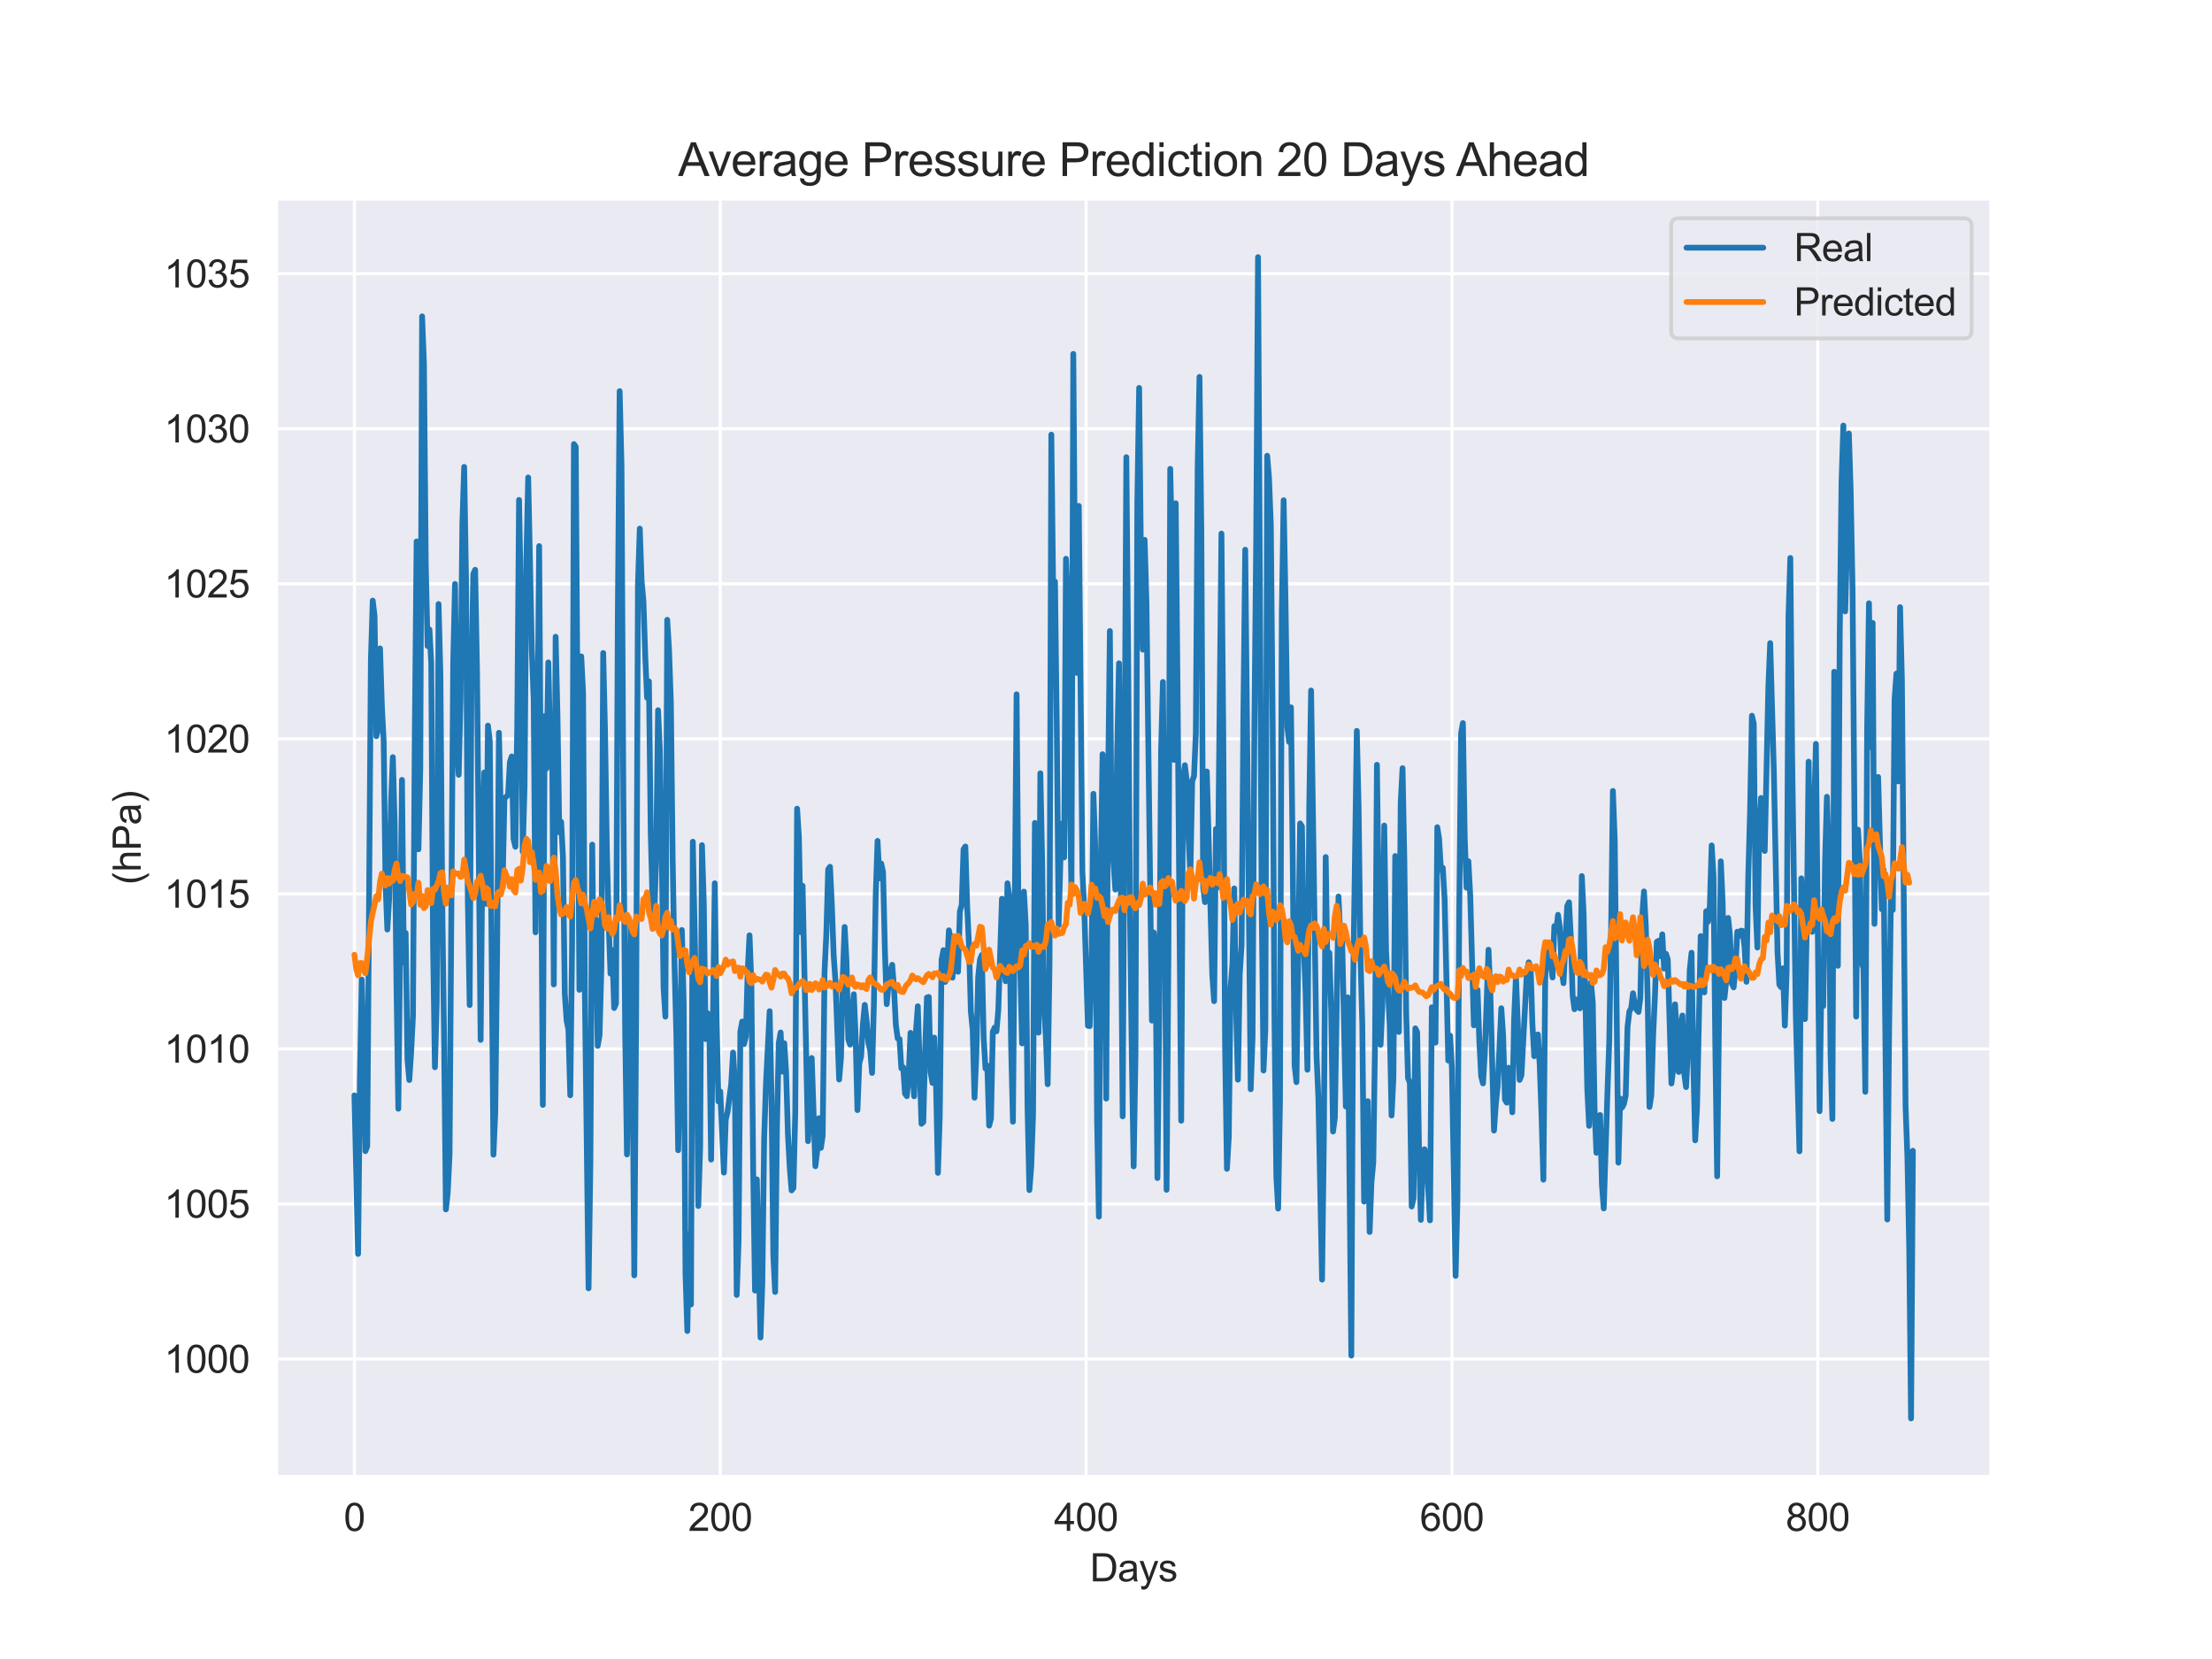 <?xml version="1.0" encoding="utf-8" standalone="no"?>
<!DOCTYPE svg PUBLIC "-//W3C//DTD SVG 1.1//EN"
  "http://www.w3.org/Graphics/SVG/1.1/DTD/svg11.dtd">
<svg xmlns:xlink="http://www.w3.org/1999/xlink" width="576pt" height="432pt" viewBox="0 0 576 432" xmlns="http://www.w3.org/2000/svg" version="1.1">
 <defs>
  <style type="text/css">*{stroke-linejoin: round; stroke-linecap: butt}</style>
 </defs>
 <g id="figure_1">
  <g id="patch_1">
   <path d="M 0 432 
L 576 432 
L 576 0 
L 0 0 
z
" style="fill: #ffffff"/>
  </g>
  <g id="axes_1">
   <g id="patch_2">
    <path d="M 72 384.48 
L 518.4 384.48 
L 518.4 51.84 
L 72 51.84 
z
" style="fill: #eaeaf2"/>
   </g>
   <g id="matplotlib.axis_1">
    <g id="xtick_1">
     <g id="line2d_1">
      <path d="M 92.291 384.48 
L 92.291 51.84 
" clip-path="url(#p1323223e1d)" style="fill: none; stroke: #ffffff; stroke-width: 0.8; stroke-linecap: round"/>
     </g>
     <g id="text_1">
      <!-- 0 -->
      <g style="fill: #262626" transform="translate(89.51 398.638) scale(0.1 -0.1)">
       <defs>
        <path id="ArialMT-30" d="M 266 2259 
Q 266 3072 433 3567 
Q 600 4063 929 4331 
Q 1259 4600 1759 4600 
Q 2128 4600 2406 4451 
Q 2684 4303 2865 4023 
Q 3047 3744 3150 3342 
Q 3253 2941 3253 2259 
Q 3253 1453 3087 958 
Q 2922 463 2592 192 
Q 2263 -78 1759 -78 
Q 1097 -78 719 397 
Q 266 969 266 2259 
z
M 844 2259 
Q 844 1131 1108 757 
Q 1372 384 1759 384 
Q 2147 384 2411 759 
Q 2675 1134 2675 2259 
Q 2675 3391 2411 3762 
Q 2147 4134 1753 4134 
Q 1366 4134 1134 3806 
Q 844 3388 844 2259 
z
" transform="scale(0.016)"/>
       </defs>
       <use xlink:href="#ArialMT-30"/>
      </g>
     </g>
    </g>
    <g id="xtick_2">
     <g id="line2d_2">
      <path d="M 187.553 384.48 
L 187.553 51.84 
" clip-path="url(#p1323223e1d)" style="fill: none; stroke: #ffffff; stroke-width: 0.8; stroke-linecap: round"/>
     </g>
     <g id="text_2">
      <!-- 200 -->
      <g style="fill: #262626" transform="translate(179.212 398.638) scale(0.1 -0.1)">
       <defs>
        <path id="ArialMT-32" d="M 3222 541 
L 3222 0 
L 194 0 
Q 188 203 259 391 
Q 375 700 629 1000 
Q 884 1300 1366 1694 
Q 2113 2306 2375 2664 
Q 2638 3022 2638 3341 
Q 2638 3675 2398 3904 
Q 2159 4134 1775 4134 
Q 1369 4134 1125 3890 
Q 881 3647 878 3216 
L 300 3275 
Q 359 3922 746 4261 
Q 1134 4600 1788 4600 
Q 2447 4600 2831 4234 
Q 3216 3869 3216 3328 
Q 3216 3053 3103 2787 
Q 2991 2522 2730 2228 
Q 2469 1934 1863 1422 
Q 1356 997 1212 845 
Q 1069 694 975 541 
L 3222 541 
z
" transform="scale(0.016)"/>
       </defs>
       <use xlink:href="#ArialMT-32"/>
       <use xlink:href="#ArialMT-30" x="55.615"/>
       <use xlink:href="#ArialMT-30" x="111.23"/>
      </g>
     </g>
    </g>
    <g id="xtick_3">
     <g id="line2d_3">
      <path d="M 282.816 384.48 
L 282.816 51.84 
" clip-path="url(#p1323223e1d)" style="fill: none; stroke: #ffffff; stroke-width: 0.8; stroke-linecap: round"/>
     </g>
     <g id="text_3">
      <!-- 400 -->
      <g style="fill: #262626" transform="translate(274.474 398.638) scale(0.1 -0.1)">
       <defs>
        <path id="ArialMT-34" d="M 2069 0 
L 2069 1097 
L 81 1097 
L 81 1613 
L 2172 4581 
L 2631 4581 
L 2631 1613 
L 3250 1613 
L 3250 1097 
L 2631 1097 
L 2631 0 
L 2069 0 
z
M 2069 1613 
L 2069 3678 
L 634 1613 
L 2069 1613 
z
" transform="scale(0.016)"/>
       </defs>
       <use xlink:href="#ArialMT-34"/>
       <use xlink:href="#ArialMT-30" x="55.615"/>
       <use xlink:href="#ArialMT-30" x="111.23"/>
      </g>
     </g>
    </g>
    <g id="xtick_4">
     <g id="line2d_4">
      <path d="M 378.078 384.48 
L 378.078 51.84 
" clip-path="url(#p1323223e1d)" style="fill: none; stroke: #ffffff; stroke-width: 0.8; stroke-linecap: round"/>
     </g>
     <g id="text_4">
      <!-- 600 -->
      <g style="fill: #262626" transform="translate(369.737 398.638) scale(0.1 -0.1)">
       <defs>
        <path id="ArialMT-36" d="M 3184 3459 
L 2625 3416 
Q 2550 3747 2413 3897 
Q 2184 4138 1850 4138 
Q 1581 4138 1378 3988 
Q 1113 3794 959 3422 
Q 806 3050 800 2363 
Q 1003 2672 1297 2822 
Q 1591 2972 1913 2972 
Q 2475 2972 2870 2558 
Q 3266 2144 3266 1488 
Q 3266 1056 3080 686 
Q 2894 316 2569 119 
Q 2244 -78 1831 -78 
Q 1128 -78 684 439 
Q 241 956 241 2144 
Q 241 3472 731 4075 
Q 1159 4600 1884 4600 
Q 2425 4600 2770 4297 
Q 3116 3994 3184 3459 
z
M 888 1484 
Q 888 1194 1011 928 
Q 1134 663 1356 523 
Q 1578 384 1822 384 
Q 2178 384 2434 671 
Q 2691 959 2691 1453 
Q 2691 1928 2437 2201 
Q 2184 2475 1800 2475 
Q 1419 2475 1153 2201 
Q 888 1928 888 1484 
z
" transform="scale(0.016)"/>
       </defs>
       <use xlink:href="#ArialMT-36"/>
       <use xlink:href="#ArialMT-30" x="55.615"/>
       <use xlink:href="#ArialMT-30" x="111.23"/>
      </g>
     </g>
    </g>
    <g id="xtick_5">
     <g id="line2d_5">
      <path d="M 473.341 384.48 
L 473.341 51.84 
" clip-path="url(#p1323223e1d)" style="fill: none; stroke: #ffffff; stroke-width: 0.8; stroke-linecap: round"/>
     </g>
     <g id="text_5">
      <!-- 800 -->
      <g style="fill: #262626" transform="translate(464.999 398.638) scale(0.1 -0.1)">
       <defs>
        <path id="ArialMT-38" d="M 1131 2484 
Q 781 2613 612 2850 
Q 444 3088 444 3419 
Q 444 3919 803 4259 
Q 1163 4600 1759 4600 
Q 2359 4600 2725 4251 
Q 3091 3903 3091 3403 
Q 3091 3084 2923 2848 
Q 2756 2613 2416 2484 
Q 2838 2347 3058 2040 
Q 3278 1734 3278 1309 
Q 3278 722 2862 322 
Q 2447 -78 1769 -78 
Q 1091 -78 675 323 
Q 259 725 259 1325 
Q 259 1772 486 2073 
Q 713 2375 1131 2484 
z
M 1019 3438 
Q 1019 3113 1228 2906 
Q 1438 2700 1772 2700 
Q 2097 2700 2305 2904 
Q 2513 3109 2513 3406 
Q 2513 3716 2298 3927 
Q 2084 4138 1766 4138 
Q 1444 4138 1231 3931 
Q 1019 3725 1019 3438 
z
M 838 1322 
Q 838 1081 952 856 
Q 1066 631 1291 507 
Q 1516 384 1775 384 
Q 2178 384 2440 643 
Q 2703 903 2703 1303 
Q 2703 1709 2433 1975 
Q 2163 2241 1756 2241 
Q 1359 2241 1098 1978 
Q 838 1716 838 1322 
z
" transform="scale(0.016)"/>
       </defs>
       <use xlink:href="#ArialMT-38"/>
       <use xlink:href="#ArialMT-30" x="55.615"/>
       <use xlink:href="#ArialMT-30" x="111.23"/>
      </g>
     </g>
    </g>
    <g id="text_6">
     <!-- Days -->
     <g style="fill: #262626" transform="translate(283.809 411.783) scale(0.1 -0.1)">
      <defs>
       <path id="ArialMT-44" d="M 494 0 
L 494 4581 
L 2072 4581 
Q 2606 4581 2888 4516 
Q 3281 4425 3559 4188 
Q 3922 3881 4101 3404 
Q 4281 2928 4281 2316 
Q 4281 1794 4159 1391 
Q 4038 988 3847 723 
Q 3656 459 3429 307 
Q 3203 156 2883 78 
Q 2563 0 2147 0 
L 494 0 
z
M 1100 541 
L 2078 541 
Q 2531 541 2789 625 
Q 3047 709 3200 863 
Q 3416 1078 3536 1442 
Q 3656 1806 3656 2325 
Q 3656 3044 3420 3430 
Q 3184 3816 2847 3947 
Q 2603 4041 2063 4041 
L 1100 4041 
L 1100 541 
z
" transform="scale(0.016)"/>
       <path id="ArialMT-61" d="M 2588 409 
Q 2275 144 1986 34 
Q 1697 -75 1366 -75 
Q 819 -75 525 192 
Q 231 459 231 875 
Q 231 1119 342 1320 
Q 453 1522 633 1644 
Q 813 1766 1038 1828 
Q 1203 1872 1538 1913 
Q 2219 1994 2541 2106 
Q 2544 2222 2544 2253 
Q 2544 2597 2384 2738 
Q 2169 2928 1744 2928 
Q 1347 2928 1158 2789 
Q 969 2650 878 2297 
L 328 2372 
Q 403 2725 575 2942 
Q 747 3159 1072 3276 
Q 1397 3394 1825 3394 
Q 2250 3394 2515 3294 
Q 2781 3194 2906 3042 
Q 3031 2891 3081 2659 
Q 3109 2516 3109 2141 
L 3109 1391 
Q 3109 606 3145 398 
Q 3181 191 3288 0 
L 2700 0 
Q 2613 175 2588 409 
z
M 2541 1666 
Q 2234 1541 1622 1453 
Q 1275 1403 1131 1340 
Q 988 1278 909 1158 
Q 831 1038 831 891 
Q 831 666 1001 516 
Q 1172 366 1500 366 
Q 1825 366 2078 508 
Q 2331 650 2450 897 
Q 2541 1088 2541 1459 
L 2541 1666 
z
" transform="scale(0.016)"/>
       <path id="ArialMT-79" d="M 397 -1278 
L 334 -750 
Q 519 -800 656 -800 
Q 844 -800 956 -737 
Q 1069 -675 1141 -563 
Q 1194 -478 1313 -144 
Q 1328 -97 1363 -6 
L 103 3319 
L 709 3319 
L 1400 1397 
Q 1534 1031 1641 628 
Q 1738 1016 1872 1384 
L 2581 3319 
L 3144 3319 
L 1881 -56 
Q 1678 -603 1566 -809 
Q 1416 -1088 1222 -1217 
Q 1028 -1347 759 -1347 
Q 597 -1347 397 -1278 
z
" transform="scale(0.016)"/>
       <path id="ArialMT-73" d="M 197 991 
L 753 1078 
Q 800 744 1014 566 
Q 1228 388 1613 388 
Q 2000 388 2187 545 
Q 2375 703 2375 916 
Q 2375 1106 2209 1216 
Q 2094 1291 1634 1406 
Q 1016 1563 777 1677 
Q 538 1791 414 1992 
Q 291 2194 291 2438 
Q 291 2659 392 2848 
Q 494 3038 669 3163 
Q 800 3259 1026 3326 
Q 1253 3394 1513 3394 
Q 1903 3394 2198 3281 
Q 2494 3169 2634 2976 
Q 2775 2784 2828 2463 
L 2278 2388 
Q 2241 2644 2061 2787 
Q 1881 2931 1553 2931 
Q 1166 2931 1000 2803 
Q 834 2675 834 2503 
Q 834 2394 903 2306 
Q 972 2216 1119 2156 
Q 1203 2125 1616 2013 
Q 2213 1853 2448 1751 
Q 2684 1650 2818 1456 
Q 2953 1263 2953 975 
Q 2953 694 2789 445 
Q 2625 197 2315 61 
Q 2006 -75 1616 -75 
Q 969 -75 630 194 
Q 291 463 197 991 
z
" transform="scale(0.016)"/>
      </defs>
      <use xlink:href="#ArialMT-44"/>
      <use xlink:href="#ArialMT-61" x="72.217"/>
      <use xlink:href="#ArialMT-79" x="127.832"/>
      <use xlink:href="#ArialMT-73" x="177.832"/>
     </g>
    </g>
   </g>
   <g id="matplotlib.axis_2">
    <g id="ytick_1">
     <g id="line2d_6">
      <path d="M 72 353.878 
L 518.4 353.878 
" clip-path="url(#p1323223e1d)" style="fill: none; stroke: #ffffff; stroke-width: 0.8; stroke-linecap: round"/>
     </g>
     <g id="text_7">
      <!-- 1000 -->
      <g style="fill: #262626" transform="translate(42.756 357.457) scale(0.1 -0.1)">
       <defs>
        <path id="ArialMT-31" d="M 2384 0 
L 1822 0 
L 1822 3584 
Q 1619 3391 1289 3197 
Q 959 3003 697 2906 
L 697 3450 
Q 1169 3672 1522 3987 
Q 1875 4303 2022 4600 
L 2384 4600 
L 2384 0 
z
" transform="scale(0.016)"/>
       </defs>
       <use xlink:href="#ArialMT-31"/>
       <use xlink:href="#ArialMT-30" x="55.615"/>
       <use xlink:href="#ArialMT-30" x="111.23"/>
       <use xlink:href="#ArialMT-30" x="166.846"/>
      </g>
     </g>
    </g>
    <g id="ytick_2">
     <g id="line2d_7">
      <path d="M 72 313.505 
L 518.4 313.505 
" clip-path="url(#p1323223e1d)" style="fill: none; stroke: #ffffff; stroke-width: 0.8; stroke-linecap: round"/>
     </g>
     <g id="text_8">
      <!-- 1005 -->
      <g style="fill: #262626" transform="translate(42.756 317.084) scale(0.1 -0.1)">
       <defs>
        <path id="ArialMT-35" d="M 266 1200 
L 856 1250 
Q 922 819 1161 601 
Q 1400 384 1738 384 
Q 2144 384 2425 690 
Q 2706 997 2706 1503 
Q 2706 1984 2436 2262 
Q 2166 2541 1728 2541 
Q 1456 2541 1237 2417 
Q 1019 2294 894 2097 
L 366 2166 
L 809 4519 
L 3088 4519 
L 3088 3981 
L 1259 3981 
L 1013 2750 
Q 1425 3038 1878 3038 
Q 2478 3038 2890 2622 
Q 3303 2206 3303 1553 
Q 3303 931 2941 478 
Q 2500 -78 1738 -78 
Q 1113 -78 717 272 
Q 322 622 266 1200 
z
" transform="scale(0.016)"/>
       </defs>
       <use xlink:href="#ArialMT-31"/>
       <use xlink:href="#ArialMT-30" x="55.615"/>
       <use xlink:href="#ArialMT-30" x="111.23"/>
       <use xlink:href="#ArialMT-35" x="166.846"/>
      </g>
     </g>
    </g>
    <g id="ytick_3">
     <g id="line2d_8">
      <path d="M 72 273.132 
L 518.4 273.132 
" clip-path="url(#p1323223e1d)" style="fill: none; stroke: #ffffff; stroke-width: 0.8; stroke-linecap: round"/>
     </g>
     <g id="text_9">
      <!-- 1010 -->
      <g style="fill: #262626" transform="translate(42.756 276.711) scale(0.1 -0.1)">
       <use xlink:href="#ArialMT-31"/>
       <use xlink:href="#ArialMT-30" x="55.615"/>
       <use xlink:href="#ArialMT-31" x="111.23"/>
       <use xlink:href="#ArialMT-30" x="166.846"/>
      </g>
     </g>
    </g>
    <g id="ytick_4">
     <g id="line2d_9">
      <path d="M 72 232.759 
L 518.4 232.759 
" clip-path="url(#p1323223e1d)" style="fill: none; stroke: #ffffff; stroke-width: 0.8; stroke-linecap: round"/>
     </g>
     <g id="text_10">
      <!-- 1015 -->
      <g style="fill: #262626" transform="translate(42.756 236.338) scale(0.1 -0.1)">
       <use xlink:href="#ArialMT-31"/>
       <use xlink:href="#ArialMT-30" x="55.615"/>
       <use xlink:href="#ArialMT-31" x="111.23"/>
       <use xlink:href="#ArialMT-35" x="166.846"/>
      </g>
     </g>
    </g>
    <g id="ytick_5">
     <g id="line2d_10">
      <path d="M 72 192.386 
L 518.4 192.386 
" clip-path="url(#p1323223e1d)" style="fill: none; stroke: #ffffff; stroke-width: 0.8; stroke-linecap: round"/>
     </g>
     <g id="text_11">
      <!-- 1020 -->
      <g style="fill: #262626" transform="translate(42.756 195.965) scale(0.1 -0.1)">
       <use xlink:href="#ArialMT-31"/>
       <use xlink:href="#ArialMT-30" x="55.615"/>
       <use xlink:href="#ArialMT-32" x="111.23"/>
       <use xlink:href="#ArialMT-30" x="166.846"/>
      </g>
     </g>
    </g>
    <g id="ytick_6">
     <g id="line2d_11">
      <path d="M 72 152.013 
L 518.4 152.013 
" clip-path="url(#p1323223e1d)" style="fill: none; stroke: #ffffff; stroke-width: 0.8; stroke-linecap: round"/>
     </g>
     <g id="text_12">
      <!-- 1025 -->
      <g style="fill: #262626" transform="translate(42.756 155.592) scale(0.1 -0.1)">
       <use xlink:href="#ArialMT-31"/>
       <use xlink:href="#ArialMT-30" x="55.615"/>
       <use xlink:href="#ArialMT-32" x="111.23"/>
       <use xlink:href="#ArialMT-35" x="166.846"/>
      </g>
     </g>
    </g>
    <g id="ytick_7">
     <g id="line2d_12">
      <path d="M 72 111.64 
L 518.4 111.64 
" clip-path="url(#p1323223e1d)" style="fill: none; stroke: #ffffff; stroke-width: 0.8; stroke-linecap: round"/>
     </g>
     <g id="text_13">
      <!-- 1030 -->
      <g style="fill: #262626" transform="translate(42.756 115.218) scale(0.1 -0.1)">
       <defs>
        <path id="ArialMT-33" d="M 269 1209 
L 831 1284 
Q 928 806 1161 595 
Q 1394 384 1728 384 
Q 2125 384 2398 659 
Q 2672 934 2672 1341 
Q 2672 1728 2419 1979 
Q 2166 2231 1775 2231 
Q 1616 2231 1378 2169 
L 1441 2663 
Q 1497 2656 1531 2656 
Q 1891 2656 2178 2843 
Q 2466 3031 2466 3422 
Q 2466 3731 2256 3934 
Q 2047 4138 1716 4138 
Q 1388 4138 1169 3931 
Q 950 3725 888 3313 
L 325 3413 
Q 428 3978 793 4289 
Q 1159 4600 1703 4600 
Q 2078 4600 2393 4439 
Q 2709 4278 2876 4000 
Q 3044 3722 3044 3409 
Q 3044 3113 2884 2869 
Q 2725 2625 2413 2481 
Q 2819 2388 3044 2092 
Q 3269 1797 3269 1353 
Q 3269 753 2831 336 
Q 2394 -81 1725 -81 
Q 1122 -81 723 278 
Q 325 638 269 1209 
z
" transform="scale(0.016)"/>
       </defs>
       <use xlink:href="#ArialMT-31"/>
       <use xlink:href="#ArialMT-30" x="55.615"/>
       <use xlink:href="#ArialMT-33" x="111.23"/>
       <use xlink:href="#ArialMT-30" x="166.846"/>
      </g>
     </g>
    </g>
    <g id="ytick_8">
     <g id="line2d_13">
      <path d="M 72 71.266 
L 518.4 71.266 
" clip-path="url(#p1323223e1d)" style="fill: none; stroke: #ffffff; stroke-width: 0.8; stroke-linecap: round"/>
     </g>
     <g id="text_14">
      <!-- 1035 -->
      <g style="fill: #262626" transform="translate(42.756 74.845) scale(0.1 -0.1)">
       <use xlink:href="#ArialMT-31"/>
       <use xlink:href="#ArialMT-30" x="55.615"/>
       <use xlink:href="#ArialMT-33" x="111.23"/>
       <use xlink:href="#ArialMT-35" x="166.846"/>
      </g>
     </g>
    </g>
    <g id="text_15">
     <!-- (hPa) -->
     <g style="fill: #262626" transform="translate(36.652 230.386) rotate(-90) scale(0.1 -0.1)">
      <defs>
       <path id="ArialMT-28" d="M 1497 -1347 
Q 1031 -759 709 28 
Q 388 816 388 1659 
Q 388 2403 628 3084 
Q 909 3875 1497 4659 
L 1900 4659 
Q 1522 4009 1400 3731 
Q 1209 3300 1100 2831 
Q 966 2247 966 1656 
Q 966 153 1900 -1347 
L 1497 -1347 
z
" transform="scale(0.016)"/>
       <path id="ArialMT-68" d="M 422 0 
L 422 4581 
L 984 4581 
L 984 2938 
Q 1378 3394 1978 3394 
Q 2347 3394 2619 3248 
Q 2891 3103 3008 2847 
Q 3125 2591 3125 2103 
L 3125 0 
L 2563 0 
L 2563 2103 
Q 2563 2525 2380 2717 
Q 2197 2909 1863 2909 
Q 1613 2909 1392 2779 
Q 1172 2650 1078 2428 
Q 984 2206 984 1816 
L 984 0 
L 422 0 
z
" transform="scale(0.016)"/>
       <path id="ArialMT-50" d="M 494 0 
L 494 4581 
L 2222 4581 
Q 2678 4581 2919 4538 
Q 3256 4481 3484 4323 
Q 3713 4166 3852 3881 
Q 3991 3597 3991 3256 
Q 3991 2672 3619 2267 
Q 3247 1863 2275 1863 
L 1100 1863 
L 1100 0 
L 494 0 
z
M 1100 2403 
L 2284 2403 
Q 2872 2403 3119 2622 
Q 3366 2841 3366 3238 
Q 3366 3525 3220 3729 
Q 3075 3934 2838 4000 
Q 2684 4041 2272 4041 
L 1100 4041 
L 1100 2403 
z
" transform="scale(0.016)"/>
       <path id="ArialMT-29" d="M 791 -1347 
L 388 -1347 
Q 1322 153 1322 1656 
Q 1322 2244 1188 2822 
Q 1081 3291 891 3722 
Q 769 4003 388 4659 
L 791 4659 
Q 1378 3875 1659 3084 
Q 1900 2403 1900 1659 
Q 1900 816 1576 28 
Q 1253 -759 791 -1347 
z
" transform="scale(0.016)"/>
      </defs>
      <use xlink:href="#ArialMT-28"/>
      <use xlink:href="#ArialMT-68" x="33.301"/>
      <use xlink:href="#ArialMT-50" x="88.916"/>
      <use xlink:href="#ArialMT-61" x="155.615"/>
      <use xlink:href="#ArialMT-29" x="211.23"/>
     </g>
    </g>
   </g>
   <g id="line2d_14">
    <path d="M 92.291 285.233 
L 93.244 326.525 
L 93.72 281.016 
L 94.196 255.071 
L 94.672 271.814 
L 95.149 299.756 
L 95.625 298.477 
L 96.578 171.896 
L 97.054 156.398 
L 97.53 160.368 
L 98.007 191.718 
L 98.483 189.694 
L 98.959 168.84 
L 99.436 183.806 
L 99.912 192.958 
L 100.388 229.882 
L 100.865 242.056 
L 101.341 233.83 
L 101.817 209.213 
L 102.293 197.158 
L 102.77 214.664 
L 103.246 256.579 
L 103.722 288.715 
L 104.675 203.079 
L 105.151 250.658 
L 105.628 242.931 
L 106.104 275.919 
L 106.58 281.24 
L 107.057 274.023 
L 107.533 264.541 
L 108.009 191.522 
L 108.486 140.983 
L 108.962 221.163 
L 109.438 200.275 
L 109.914 82.375 
L 110.391 94.717 
L 110.867 147.005 
L 111.343 168.23 
L 111.82 163.905 
L 112.296 172.588 
L 112.772 246.348 
L 113.249 277.909 
L 113.725 260.803 
L 114.201 157.29 
L 114.678 175.519 
L 115.154 234.638 
L 115.63 269.844 
L 116.107 314.932 
L 116.583 310.599 
L 117.059 300.645 
L 118.012 172.554 
L 118.488 152.061 
L 118.964 193.301 
L 119.441 201.761 
L 119.917 182.377 
L 120.393 136.587 
L 120.87 121.576 
L 121.346 150.773 
L 121.822 234.438 
L 122.299 261.721 
L 122.775 174.067 
L 123.251 149.467 
L 123.728 148.368 
L 124.204 174.291 
L 125.156 270.782 
L 125.633 220.565 
L 126.109 201.15 
L 126.585 235.349 
L 127.062 188.948 
L 127.538 192.986 
L 128.491 300.675 
L 128.967 289.584 
L 129.443 247.972 
L 129.92 190.804 
L 130.872 231.155 
L 131.349 207.931 
L 132.301 206.982 
L 132.777 198.408 
L 133.254 196.973 
L 133.73 218.527 
L 134.206 220.495 
L 134.683 189.178 
L 135.159 130.178 
L 135.635 155.842 
L 136.112 221.774 
L 136.588 204.778 
L 137.064 145.867 
L 137.541 124.335 
L 138.493 169.412 
L 138.97 182.264 
L 139.446 242.785 
L 140.398 142.205 
L 141.351 287.717 
L 141.827 186.476 
L 142.304 200.135 
L 142.78 172.485 
L 143.256 193.434 
L 143.733 186.885 
L 144.209 256.355 
L 144.685 165.796 
L 145.162 186.223 
L 145.638 216.744 
L 146.114 214.002 
L 146.591 223.008 
L 147.067 258.71 
L 147.543 265.781 
L 148.019 268.092 
L 148.496 285.212 
L 148.972 246.009 
L 149.448 115.632 
L 149.925 116.344 
L 150.877 257.745 
L 151.354 170.92 
L 151.83 180.352 
L 152.306 258.99 
L 153.259 335.475 
L 153.735 302.84 
L 154.212 219.935 
L 154.688 260.824 
L 155.164 239.319 
L 155.64 272.352 
L 156.117 269.571 
L 156.593 252.11 
L 157.069 170.04 
L 157.546 190.395 
L 158.022 221.062 
L 158.498 240.447 
L 158.975 253.529 
L 159.451 247.383 
L 159.927 262.489 
L 160.404 261.345 
L 160.88 160.121 
L 161.356 101.86 
L 161.833 121.06 
L 162.309 205.95 
L 162.785 268.136 
L 163.261 300.619 
L 164.214 240.161 
L 164.69 275.413 
L 165.167 332.11 
L 165.643 264.928 
L 166.119 152.331 
L 166.596 137.641 
L 167.072 151.329 
L 167.548 156.527 
L 168.025 170.876 
L 168.501 181.698 
L 168.977 177.431 
L 169.454 217.058 
L 169.93 235.007 
L 170.406 237.592 
L 170.882 222.632 
L 171.359 184.945 
L 171.835 195.616 
L 172.311 221.623 
L 172.788 257.207 
L 173.264 264.732 
L 173.74 161.396 
L 174.217 169.143 
L 174.693 183.027 
L 175.169 224.28 
L 175.646 251.28 
L 176.122 269.51 
L 176.598 299.526 
L 177.075 276.956 
L 177.551 242.168 
L 178.027 261.143 
L 178.503 331.667 
L 178.98 346.6 
L 179.456 321.288 
L 179.932 339.686 
L 180.409 219.183 
L 181.361 265.949 
L 181.838 314.038 
L 182.314 298.731 
L 182.79 220.071 
L 183.267 235.226 
L 183.743 270.575 
L 184.219 263.814 
L 184.696 266.409 
L 185.172 301.954 
L 186.124 230 
L 186.601 265.539 
L 187.077 286.819 
L 187.553 284.221 
L 188.506 305.346 
L 188.982 291.552 
L 189.459 289.539 
L 190.411 282.249 
L 190.888 274.068 
L 191.364 282.104 
L 191.84 337.202 
L 192.317 323.38 
L 192.793 268.618 
L 193.269 266.011 
L 193.745 271.876 
L 194.222 269.846 
L 194.698 252.884 
L 195.174 243.547 
L 195.651 255.85 
L 196.127 304.544 
L 196.603 336.069 
L 197.08 307.101 
L 198.032 348.287 
L 198.509 334.062 
L 198.985 296.376 
L 199.461 282.177 
L 200.414 263.313 
L 200.89 285.126 
L 201.366 326.746 
L 201.843 336.428 
L 202.319 293.128 
L 202.795 271.562 
L 203.272 268.848 
L 203.748 279.059 
L 204.224 271.652 
L 204.701 279.283 
L 205.177 295.348 
L 205.653 304.101 
L 206.13 309.978 
L 206.606 309.339 
L 207.082 289.763 
L 207.559 210.579 
L 208.035 218.017 
L 208.511 242.74 
L 208.987 230.639 
L 210.416 297.165 
L 210.893 288.429 
L 211.369 275.504 
L 212.322 303.686 
L 212.798 299.756 
L 213.274 291.165 
L 213.751 298.915 
L 214.227 295.746 
L 214.703 253.192 
L 215.18 243.104 
L 215.656 226.383 
L 216.132 225.699 
L 216.608 235.619 
L 217.085 248.818 
L 217.561 255.558 
L 218.514 281.111 
L 218.99 275.397 
L 219.466 254.128 
L 219.943 241.381 
L 220.419 250.153 
L 220.895 270.647 
L 221.372 272.016 
L 221.848 263.84 
L 222.324 258.895 
L 222.801 270.006 
L 223.277 289.07 
L 223.753 276.894 
L 224.229 275.131 
L 224.706 266.622 
L 225.182 261.665 
L 225.658 265.708 
L 226.135 271.579 
L 226.611 273.597 
L 227.087 279.39 
L 227.564 261.239 
L 228.04 232.921 
L 228.516 218.97 
L 228.993 228.733 
L 229.469 224.864 
L 229.945 227.09 
L 230.422 247.36 
L 230.898 261.48 
L 231.374 256.394 
L 231.85 252.755 
L 232.327 251.228 
L 232.803 257.476 
L 233.279 266.84 
L 233.756 270.407 
L 234.232 270.569 
L 234.708 278.183 
L 235.185 277.915 
L 235.661 284.784 
L 236.137 285.44 
L 236.614 280.175 
L 237.09 268.943 
L 237.566 278.504 
L 238.043 285.474 
L 238.519 268.444 
L 238.995 262.025 
L 239.948 292.634 
L 240.424 292.197 
L 240.9 273.547 
L 241.377 259.749 
L 241.853 259.605 
L 242.329 279.221 
L 242.806 281.992 
L 243.282 270.194 
L 243.758 283.034 
L 244.235 305.414 
L 244.711 290.672 
L 245.187 249.895 
L 245.664 247.422 
L 246.14 255.687 
L 246.616 251.975 
L 247.092 242.258 
L 247.569 244.473 
L 248.045 254.583 
L 248.521 243.882 
L 248.998 245.355 
L 249.474 253.053 
L 249.95 237.346 
L 250.427 235.663 
L 250.903 221.146 
L 251.379 220.417 
L 251.856 236.179 
L 252.332 246.345 
L 252.808 263.364 
L 253.285 268.26 
L 253.761 285.838 
L 254.237 274.483 
L 254.713 254.443 
L 255.19 249.816 
L 255.666 248.656 
L 256.142 270.25 
L 256.619 278.229 
L 257.095 277.466 
L 257.571 293.122 
L 258.048 291.261 
L 258.524 268.663 
L 259 267.575 
L 259.477 268.551 
L 259.953 263.112 
L 260.906 234.037 
L 261.382 249.289 
L 261.858 255.514 
L 262.334 230 
L 262.811 233.482 
L 263.287 272.05 
L 263.763 292.09 
L 264.716 180.79 
L 265.192 236.729 
L 265.669 251.796 
L 266.145 271.696 
L 266.621 232.17 
L 267.098 240.766 
L 267.574 288.642 
L 268.05 309.899 
L 268.527 303.832 
L 269.003 290.212 
L 269.479 214.288 
L 269.955 236.286 
L 270.432 268.904 
L 270.908 201.358 
L 271.384 224.83 
L 271.861 262.254 
L 272.337 269.981 
L 272.813 282.334 
L 273.29 250.82 
L 273.766 113.176 
L 274.242 153.818 
L 274.719 151.452 
L 275.195 190.305 
L 275.671 240.912 
L 276.148 223.273 
L 276.624 214.434 
L 277.1 223.266 
L 277.576 145.491 
L 278.053 157.239 
L 278.529 204.582 
L 279.005 231.94 
L 279.482 92.16 
L 279.958 153.768 
L 280.434 175.233 
L 280.911 131.742 
L 281.863 227.112 
L 282.34 236.779 
L 283.292 267.121 
L 283.769 267.194 
L 284.245 250.456 
L 284.721 206.701 
L 285.197 220.557 
L 285.674 291.462 
L 286.15 316.813 
L 286.626 227.953 
L 287.103 196.395 
L 287.579 235.007 
L 288.055 286.074 
L 288.532 205.63 
L 289.008 164.31 
L 289.484 221.466 
L 289.961 224.757 
L 290.437 231.649 
L 290.913 195.543 
L 291.39 172.721 
L 292.342 290.7 
L 293.295 119.047 
L 293.771 171.173 
L 294.247 237.368 
L 294.724 274.954 
L 295.2 303.726 
L 295.676 274.803 
L 296.153 131.092 
L 296.629 101.014 
L 297.105 146.321 
L 297.582 169.16 
L 298.058 140.574 
L 298.534 156.908 
L 299.963 265.758 
L 300.439 242.818 
L 300.916 249.306 
L 301.392 306.765 
L 301.868 263.902 
L 302.345 195.38 
L 302.821 177.577 
L 303.297 229.434 
L 303.774 309.827 
L 304.25 247.925 
L 304.726 122.086 
L 305.203 144.117 
L 305.679 197.875 
L 306.155 131.047 
L 306.631 179.511 
L 307.584 291.838 
L 308.06 202.636 
L 308.537 199.255 
L 309.013 203.169 
L 309.489 218.163 
L 309.966 227.791 
L 310.442 203.404 
L 310.918 202.098 
L 311.395 191.029 
L 311.871 121.783 
L 312.347 98.148 
L 312.824 138.45 
L 313.3 230.824 
L 313.776 234.918 
L 314.252 200.892 
L 315.205 236.488 
L 315.681 253.966 
L 316.158 260.706 
L 316.634 215.858 
L 317.11 231.026 
L 318.063 138.942 
L 318.539 191.803 
L 319.016 273.014 
L 319.492 304.365 
L 319.968 296.139 
L 320.445 257.156 
L 320.921 251.179 
L 321.397 231.346 
L 321.873 262.882 
L 322.35 281.139 
L 322.826 253.742 
L 323.302 246.11 
L 323.779 185.634 
L 324.255 143.147 
L 325.684 283.646 
L 326.16 270.065 
L 326.637 189.347 
L 327.113 140.478 
L 327.589 66.96 
L 328.542 235.843 
L 329.018 278.756 
L 329.494 268.012 
L 329.971 118.677 
L 330.447 124.458 
L 330.923 136.783 
L 331.4 188.64 
L 331.876 265.668 
L 332.352 306.361 
L 332.829 314.722 
L 333.305 286.371 
L 333.781 159.454 
L 334.258 130.262 
L 334.734 156.151 
L 335.21 189.29 
L 335.687 193.204 
L 336.163 184.182 
L 336.639 225.363 
L 337.115 277.45 
L 337.592 281.784 
L 338.544 214.423 
L 339.021 215.18 
L 339.497 246.43 
L 339.973 258.25 
L 340.45 278.556 
L 340.926 209.97 
L 341.402 179.808 
L 342.831 274.999 
L 343.308 285.958 
L 344.26 333.215 
L 344.736 296.06 
L 345.213 223.17 
L 345.689 254.392 
L 346.165 248.106 
L 346.642 262.999 
L 347.118 294.647 
L 347.594 291.109 
L 348.547 233.437 
L 349.023 244.338 
L 349.5 244.955 
L 350.452 288.137 
L 350.929 259.702 
L 351.881 353.005 
L 352.357 256.507 
L 353.31 190.317 
L 353.786 210.778 
L 354.263 249.003 
L 354.739 266.751 
L 355.215 312.911 
L 355.692 295.617 
L 356.168 286.752 
L 356.644 320.806 
L 357.121 307.842 
L 357.597 302.789 
L 358.073 270.194 
L 358.55 199.148 
L 359.502 272.066 
L 359.978 261.368 
L 360.455 214.967 
L 360.931 247.641 
L 361.884 267.07 
L 362.36 290.475 
L 362.836 280.836 
L 363.313 222.912 
L 363.789 239.712 
L 364.265 268.713 
L 364.742 209.006 
L 365.218 200.029 
L 365.694 224.471 
L 366.171 263.897 
L 366.647 280.741 
L 367.123 281.913 
L 367.599 314.167 
L 368.076 312.041 
L 368.552 267.777 
L 369.028 268.781 
L 369.505 298.769 
L 369.981 317.66 
L 370.457 303.154 
L 370.934 299.262 
L 371.41 300.984 
L 372.363 317.783 
L 372.839 262.298 
L 373.315 269.139 
L 373.792 271.478 
L 374.268 215.401 
L 374.744 218.454 
L 375.22 226.602 
L 375.697 225.966 
L 376.173 234.077 
L 377.126 276.165 
L 377.602 269.682 
L 378.078 278.167 
L 379.031 332.234 
L 379.507 312.613 
L 379.984 237.267 
L 380.46 190.922 
L 380.936 188.287 
L 381.413 218.241 
L 381.889 231.149 
L 382.365 224.264 
L 382.841 233.084 
L 383.794 267.003 
L 384.27 264.396 
L 384.747 257.74 
L 385.223 271.293 
L 385.699 280.298 
L 386.176 282.12 
L 386.652 274.012 
L 387.605 247.299 
L 388.081 258.558 
L 389.034 294.395 
L 389.51 287.52 
L 389.986 282.844 
L 390.939 262.541 
L 391.415 269.756 
L 391.891 286.365 
L 392.368 287.133 
L 392.844 278.044 
L 393.32 279.251 
L 393.797 289.646 
L 394.273 265.265 
L 394.749 254.297 
L 395.226 266.341 
L 395.702 281.212 
L 396.178 280.007 
L 397.607 252.973 
L 398.083 250.573 
L 398.56 251.639 
L 399.036 266.644 
L 399.512 275.038 
L 399.989 269.577 
L 400.465 269.375 
L 400.941 277.337 
L 401.418 290.644 
L 401.894 307.188 
L 402.37 254.829 
L 402.847 246.584 
L 403.323 247.468 
L 403.799 250.607 
L 404.276 254.54 
L 404.752 241.142 
L 405.228 242.476 
L 405.704 238.215 
L 406.181 241.433 
L 406.657 252.491 
L 407.133 256.03 
L 408.086 235.955 
L 408.562 234.951 
L 409.039 243.996 
L 409.515 259.237 
L 409.991 262.803 
L 410.468 260.269 
L 410.944 262.147 
L 411.42 262.579 
L 411.897 228.119 
L 412.373 238.114 
L 413.325 283.573 
L 413.802 293.177 
L 414.278 255.762 
L 414.754 261.003 
L 415.231 288.956 
L 415.707 300.193 
L 416.183 292.746 
L 416.66 290.335 
L 417.136 308.47 
L 417.612 314.677 
L 418.565 284.705 
L 419.041 271.226 
L 419.518 243.054 
L 419.994 205.962 
L 420.47 218.655 
L 421.423 302.749 
L 421.899 286.051 
L 422.375 288.398 
L 422.852 287.509 
L 423.328 285.305 
L 423.804 267.474 
L 424.281 263.381 
L 424.757 262.528 
L 425.233 258.642 
L 425.71 261.693 
L 426.186 262.988 
L 426.662 263.515 
L 427.139 259.809 
L 427.615 238.77 
L 428.091 232.125 
L 428.567 241.232 
L 429.044 259.82 
L 429.52 288.249 
L 429.996 285.255 
L 430.473 269.706 
L 430.949 259.242 
L 431.425 245.241 
L 431.902 244.977 
L 432.378 249.003 
L 432.854 243.301 
L 433.331 252.216 
L 433.807 248.359 
L 434.283 249.811 
L 435.236 282.143 
L 435.712 278.268 
L 436.188 261.519 
L 437.141 279.137 
L 437.617 267.149 
L 438.094 264.44 
L 438.57 279.541 
L 439.046 283.079 
L 439.523 273.586 
L 439.999 252.654 
L 440.475 248.084 
L 440.952 277.494 
L 441.428 296.941 
L 441.904 288.317 
L 442.857 243.76 
L 443.333 253.629 
L 443.809 258.424 
L 444.286 237.278 
L 444.762 240.015 
L 445.238 235.916 
L 445.715 220.148 
L 446.191 228.161 
L 446.667 272.543 
L 447.144 306.311 
L 448.096 224.28 
L 448.573 234.929 
L 449.049 259.87 
L 449.525 255.16 
L 450.002 239.022 
L 450.478 243.575 
L 450.954 256.052 
L 451.43 257.117 
L 451.907 252.514 
L 452.383 242.617 
L 452.859 243.749 
L 453.336 242.353 
L 453.812 242.437 
L 454.288 246.738 
L 454.765 255.665 
L 455.241 228.307 
L 455.717 211.266 
L 456.194 186.375 
L 456.67 188.416 
L 457.146 235.876 
L 457.623 246.744 
L 458.099 216.122 
L 458.575 207.784 
L 459.051 219.767 
L 459.528 221.589 
L 460.48 178.799 
L 460.957 167.467 
L 461.909 200.982 
L 462.862 247.96 
L 463.338 256.405 
L 463.815 257.078 
L 464.291 252.138 
L 464.767 267.065 
L 465.244 252.603 
L 465.72 160.575 
L 466.196 145.289 
L 466.672 197.073 
L 467.625 264.188 
L 468.578 299.801 
L 469.054 228.716 
L 469.53 237.604 
L 470.007 265.377 
L 470.483 240.979 
L 470.959 198.33 
L 471.436 231.727 
L 471.912 242.645 
L 472.388 211.12 
L 472.865 193.698 
L 473.817 289.348 
L 474.293 254.1 
L 474.77 261.968 
L 475.246 224.236 
L 475.722 207.47 
L 476.199 222.744 
L 476.675 274.601 
L 477.151 291.373 
L 477.628 174.919 
L 478.104 188.034 
L 478.58 251.487 
L 479.057 165.829 
L 479.533 125.366 
L 480.009 110.81 
L 480.486 159.207 
L 480.962 141.409 
L 481.438 112.879 
L 481.914 127.867 
L 482.391 153.157 
L 483.343 264.721 
L 483.82 216.038 
L 484.296 224.202 
L 484.772 250.512 
L 485.249 252.216 
L 485.725 284.313 
L 486.201 189.572 
L 486.678 157.087 
L 487.154 194.561 
L 487.63 162.212 
L 488.107 240.572 
L 488.583 205.025 
L 489.059 202.322 
L 490.012 236.762 
L 490.488 226.467 
L 491.441 317.559 
L 491.917 268.596 
L 492.393 233.639 
L 492.87 236.959 
L 493.346 182.072 
L 493.822 175.401 
L 494.299 203.471 
L 494.775 158.109 
L 495.251 177.223 
L 496.204 288.109 
L 496.68 301.073 
L 497.156 324.989 
L 497.633 369.36 
L 498.109 299.657 
L 498.109 299.657 
" clip-path="url(#p1323223e1d)" style="fill: none; stroke: #1f77b4; stroke-width: 1.5; stroke-linecap: round"/>
   </g>
   <g id="line2d_15">
    <path d="M 92.291 248.609 
L 92.767 252.376 
L 93.244 253.981 
L 93.72 250.776 
L 94.196 250.767 
L 94.672 252.515 
L 95.149 253.448 
L 95.625 249.433 
L 96.578 239.975 
L 98.007 233.323 
L 98.483 234.18 
L 98.959 229.619 
L 99.436 227.484 
L 99.912 229.346 
L 100.388 230.56 
L 100.865 228.634 
L 101.341 230.113 
L 101.817 228.685 
L 102.293 229.373 
L 102.77 226.549 
L 103.246 224.844 
L 103.722 228.547 
L 104.199 229.449 
L 104.675 228.047 
L 106.104 228.444 
L 107.057 235.526 
L 107.533 234.902 
L 108.009 232.714 
L 108.486 233.207 
L 108.962 229.842 
L 109.438 235.631 
L 109.914 233.297 
L 110.391 236.489 
L 110.867 236.005 
L 111.343 231.768 
L 111.82 232.216 
L 112.296 235.206 
L 112.772 231.414 
L 113.249 231.676 
L 114.201 229.497 
L 114.678 227.373 
L 115.154 227.123 
L 115.63 232.455 
L 116.107 235.33 
L 116.583 231.12 
L 117.059 232.966 
L 117.535 233.179 
L 118.012 226.863 
L 118.488 227.589 
L 118.964 227.439 
L 119.441 227.458 
L 119.917 228.35 
L 120.393 228.059 
L 120.87 223.839 
L 121.822 229.461 
L 122.299 230.644 
L 123.251 233.844 
L 123.728 232.738 
L 124.204 229.52 
L 124.68 229.366 
L 125.156 228.017 
L 125.633 230.324 
L 126.109 233.861 
L 126.585 231.238 
L 127.062 231.598 
L 127.538 235.753 
L 128.014 235.953 
L 128.491 235.06 
L 128.967 236.024 
L 129.443 232.857 
L 129.92 232.2 
L 130.396 232.942 
L 130.872 231.044 
L 131.349 226.627 
L 132.301 229.021 
L 132.777 230.881 
L 133.254 228.902 
L 133.73 231.726 
L 134.206 232.403 
L 134.683 226.606 
L 135.159 226.214 
L 135.635 229.3 
L 136.112 225.969 
L 136.588 220.221 
L 137.064 218.418 
L 137.541 219.055 
L 138.017 224.518 
L 138.493 221.855 
L 138.97 224.839 
L 139.446 229.119 
L 139.922 228.822 
L 140.398 227.188 
L 140.875 232.343 
L 141.351 231.937 
L 141.827 229.578 
L 142.304 225.494 
L 142.78 226.109 
L 143.256 229.462 
L 144.209 223.289 
L 144.685 226.63 
L 145.162 233.031 
L 145.638 236.292 
L 146.114 238.114 
L 146.591 237.916 
L 147.067 237.497 
L 147.543 236.175 
L 148.019 238.005 
L 148.496 238.701 
L 149.448 229.876 
L 149.925 229.129 
L 150.401 231.379 
L 150.877 232.65 
L 151.354 235.263 
L 151.83 232.931 
L 152.306 235.082 
L 152.783 236.679 
L 153.735 241.773 
L 154.688 234.825 
L 155.164 238.134 
L 155.64 236.885 
L 156.117 234.194 
L 156.593 235.012 
L 157.069 236.753 
L 157.546 240.99 
L 158.022 241.799 
L 158.498 238.842 
L 158.975 241.8 
L 159.451 243.199 
L 159.927 242.196 
L 160.404 238.842 
L 160.88 239.483 
L 161.356 235.723 
L 161.833 238.205 
L 162.309 239.454 
L 162.785 240.097 
L 163.261 238.185 
L 163.738 239.006 
L 164.69 242.498 
L 165.167 243.323 
L 165.643 238.642 
L 166.119 239.147 
L 167.072 239.315 
L 167.548 234.133 
L 168.025 233.899 
L 168.501 232.362 
L 168.977 237.583 
L 169.454 239.081 
L 169.93 241.892 
L 170.406 239.528 
L 170.882 235.861 
L 171.359 241.982 
L 171.835 243.121 
L 172.311 243.595 
L 172.788 241.983 
L 173.264 238.68 
L 173.74 237.674 
L 174.217 241.57 
L 174.693 239.769 
L 175.169 242.095 
L 175.646 241.662 
L 176.122 242.143 
L 177.075 248.962 
L 177.551 247.97 
L 178.027 247.366 
L 178.503 247.485 
L 178.98 251.148 
L 179.456 253.186 
L 179.932 251.187 
L 180.885 249.434 
L 181.361 251.485 
L 181.838 254.84 
L 182.314 255.79 
L 182.79 252.206 
L 183.743 252.569 
L 184.219 253.496 
L 184.696 253.253 
L 185.172 253.227 
L 185.648 252.58 
L 186.124 252.836 
L 186.601 254.149 
L 187.077 251.827 
L 187.553 253.45 
L 188.03 252.606 
L 188.506 251.453 
L 188.982 249.889 
L 189.459 251.205 
L 189.935 250.625 
L 190.888 250.35 
L 191.364 252.878 
L 192.317 251.967 
L 192.793 254.345 
L 193.269 252.119 
L 193.745 252.31 
L 194.222 253.125 
L 194.698 253.306 
L 195.174 255.571 
L 195.651 256.047 
L 196.127 253.921 
L 196.603 255.256 
L 197.08 254.85 
L 198.032 255.123 
L 198.509 255.611 
L 198.985 254.51 
L 199.461 253.775 
L 199.938 253.905 
L 200.414 255.822 
L 200.89 257.192 
L 201.366 255.173 
L 201.843 252.573 
L 202.319 253.422 
L 202.795 253.725 
L 203.272 254.323 
L 203.748 253.492 
L 204.224 253.516 
L 204.701 254.382 
L 205.177 254.747 
L 205.653 256.058 
L 206.13 258.654 
L 206.606 257.652 
L 207.559 257.012 
L 208.035 256.28 
L 208.987 255.462 
L 209.464 256.036 
L 209.94 257.824 
L 210.416 257.698 
L 210.893 256.164 
L 211.369 257.8 
L 211.845 257.217 
L 212.322 256.033 
L 212.798 256.284 
L 213.274 257.674 
L 213.751 257.17 
L 214.227 255.178 
L 214.703 257.159 
L 215.18 256.918 
L 215.656 256.259 
L 216.132 255.916 
L 216.608 256.892 
L 217.085 256.743 
L 217.561 256.445 
L 218.037 256.912 
L 218.514 257.753 
L 219.466 254.385 
L 219.943 254.614 
L 220.895 256.424 
L 221.372 255.037 
L 221.848 254.52 
L 222.324 256.524 
L 222.801 257 
L 223.277 256.319 
L 223.753 256.501 
L 224.229 257.112 
L 224.706 256.527 
L 225.182 257.215 
L 225.658 257.527 
L 226.135 255.177 
L 226.611 254.5 
L 227.087 255.56 
L 227.564 256.059 
L 228.04 256.245 
L 228.516 256.595 
L 229.469 257.741 
L 229.945 257.733 
L 230.422 257.22 
L 230.898 256.331 
L 231.374 256.227 
L 231.85 255.838 
L 232.327 255.659 
L 232.803 256.573 
L 233.279 257.036 
L 233.756 256.469 
L 234.232 257.986 
L 234.708 258.256 
L 235.185 258.336 
L 235.661 257.135 
L 236.137 256.375 
L 236.614 255.983 
L 237.09 255.233 
L 237.566 254.014 
L 238.519 255.024 
L 238.995 254.698 
L 240.424 255.763 
L 241.377 253.955 
L 241.853 253.599 
L 242.329 253.913 
L 242.806 254.497 
L 243.282 253.459 
L 243.758 253.493 
L 244.235 253.328 
L 244.711 254.207 
L 245.187 254.714 
L 245.664 254.159 
L 246.14 255.052 
L 246.616 255.103 
L 247.092 254.131 
L 247.569 252.761 
L 248.521 243.827 
L 248.998 245.322 
L 249.474 243.696 
L 249.95 244.661 
L 250.427 246.417 
L 250.903 246.972 
L 251.379 247.24 
L 252.332 250.476 
L 252.808 250.413 
L 253.285 246.757 
L 253.761 245.791 
L 254.237 246.276 
L 255.19 241.316 
L 255.666 241.502 
L 256.619 252.345 
L 257.095 250.835 
L 257.571 247.29 
L 258.524 251.937 
L 259 252.442 
L 259.477 254.53 
L 260.429 251.501 
L 260.906 252.235 
L 261.858 253.157 
L 262.334 253.356 
L 262.811 251.713 
L 263.287 252.143 
L 263.763 252.891 
L 264.24 252.118 
L 264.716 251.605 
L 265.192 251.961 
L 265.669 251.358 
L 266.145 247.475 
L 266.621 248.596 
L 267.098 246.321 
L 267.574 246.345 
L 268.05 245.586 
L 268.527 246.606 
L 269.003 246.333 
L 269.479 246.555 
L 269.955 246.006 
L 270.432 247.843 
L 270.908 246.532 
L 271.384 246.465 
L 271.861 246.568 
L 272.337 244.989 
L 272.813 240.68 
L 273.29 240.912 
L 273.766 240.041 
L 274.242 242.164 
L 274.719 243.613 
L 275.195 241.781 
L 275.671 243.204 
L 276.148 242.999 
L 276.624 242.968 
L 277.1 241.463 
L 277.576 240.587 
L 278.053 235.054 
L 278.529 235.598 
L 279.005 230.311 
L 279.482 232.802 
L 279.958 231.011 
L 280.434 231.819 
L 280.911 233.502 
L 281.387 237.744 
L 282.34 235.345 
L 282.816 236.013 
L 283.292 237.866 
L 283.769 235.694 
L 284.245 230.384 
L 284.721 231.646 
L 285.197 231.338 
L 285.674 233.816 
L 286.15 233.322 
L 286.626 233.817 
L 287.103 235.89 
L 287.579 238.561 
L 288.055 236.921 
L 288.532 240.112 
L 289.484 236.972 
L 289.961 236.81 
L 290.437 237.236 
L 290.913 235.675 
L 291.39 234.507 
L 291.866 233.815 
L 292.342 233.745 
L 292.818 237.051 
L 293.295 234.043 
L 293.771 235.159 
L 294.247 233.615 
L 294.724 233.627 
L 295.2 235.948 
L 295.676 236.52 
L 296.153 235.123 
L 296.629 235.696 
L 297.105 233.915 
L 297.582 230.09 
L 298.058 232.983 
L 298.534 231.726 
L 299.01 232.352 
L 299.487 231.09 
L 299.963 232.686 
L 300.439 232.489 
L 300.916 235.573 
L 301.392 232.536 
L 301.868 235.432 
L 302.345 229.835 
L 302.821 229.377 
L 303.297 230.825 
L 303.774 230.327 
L 304.25 228.64 
L 304.726 229.629 
L 305.203 229.596 
L 305.679 232.806 
L 306.155 234.548 
L 306.631 232.696 
L 307.108 234.057 
L 307.584 231.963 
L 308.537 234.637 
L 309.013 233.777 
L 309.489 227.438 
L 309.966 226.369 
L 310.442 228.382 
L 310.918 234 
L 311.395 229.813 
L 311.871 228.724 
L 312.347 224.546 
L 312.824 229.098 
L 313.3 229.154 
L 313.776 232.211 
L 314.252 229.456 
L 314.729 229.789 
L 315.205 228.592 
L 315.681 230.397 
L 316.158 228.887 
L 316.634 229.592 
L 317.11 230.022 
L 317.587 227.621 
L 318.063 230.201 
L 318.539 233.801 
L 319.016 230.681 
L 319.492 228.901 
L 319.968 233.592 
L 320.445 235.412 
L 320.921 239.539 
L 321.873 235.97 
L 322.35 235.307 
L 322.826 237.635 
L 323.779 234.27 
L 324.255 234.656 
L 324.731 234.545 
L 325.208 237.458 
L 325.684 238.137 
L 326.16 233.363 
L 326.637 232.961 
L 327.113 230.258 
L 327.589 231.095 
L 328.066 232.85 
L 329.018 230.797 
L 329.494 232.746 
L 329.971 231.705 
L 330.447 237.683 
L 330.923 240.768 
L 331.4 237.39 
L 331.876 237.907 
L 332.352 239.592 
L 332.829 238.879 
L 333.305 235.705 
L 333.781 236.662 
L 334.258 239.434 
L 334.734 244.3 
L 335.21 245.389 
L 335.687 239.871 
L 336.163 240.892 
L 336.639 243.817 
L 337.115 243.956 
L 338.068 247.621 
L 338.544 246.015 
L 339.021 247.03 
L 339.497 247.469 
L 339.973 248.519 
L 340.926 242.283 
L 341.402 240.934 
L 341.879 241.657 
L 342.355 240.442 
L 342.831 241.091 
L 343.308 242.612 
L 343.784 245.23 
L 344.26 246.497 
L 344.736 241.872 
L 345.213 245.302 
L 345.689 243.341 
L 346.165 243.174 
L 346.642 243.154 
L 347.118 244.236 
L 347.594 238.559 
L 348.071 235.863 
L 348.547 238.411 
L 349.023 245.826 
L 349.5 244.426 
L 349.976 241.034 
L 350.452 242.66 
L 350.929 245.148 
L 351.405 246.171 
L 351.881 247.706 
L 352.357 247.612 
L 352.834 249.938 
L 353.31 246.691 
L 353.786 245.028 
L 354.263 244.938 
L 354.739 246.069 
L 355.215 244.097 
L 355.692 246.377 
L 356.168 252.583 
L 356.644 252.888 
L 357.121 250.284 
L 357.597 252.106 
L 358.073 252.058 
L 358.55 252.237 
L 359.026 253.865 
L 360.455 251.676 
L 360.931 252.925 
L 361.407 255.639 
L 361.884 256.478 
L 362.36 253.427 
L 362.836 253.828 
L 363.313 254.601 
L 363.789 257.21 
L 364.265 257.963 
L 364.742 257.927 
L 365.694 255.636 
L 366.171 256.771 
L 366.647 257.511 
L 367.123 257.154 
L 367.599 257.208 
L 368.076 257.047 
L 368.552 256.582 
L 369.028 257.568 
L 369.505 258.257 
L 370.457 258.453 
L 371.41 259.44 
L 371.886 259.176 
L 372.839 257.038 
L 373.315 257.789 
L 373.792 257.096 
L 374.268 256.712 
L 374.744 256.52 
L 375.22 256.168 
L 375.697 257.198 
L 376.173 257.71 
L 376.649 257.52 
L 377.126 258.47 
L 377.602 258.739 
L 378.078 259.455 
L 378.555 259.849 
L 379.031 259.892 
L 379.507 259.611 
L 379.984 252.646 
L 380.46 254.18 
L 380.936 252.04 
L 381.413 253.073 
L 381.889 252.962 
L 382.365 254.682 
L 382.841 254.528 
L 383.794 253.77 
L 384.27 257.005 
L 384.747 253.821 
L 385.223 252.114 
L 385.699 253.973 
L 386.176 254.151 
L 386.652 254.452 
L 387.128 252.283 
L 387.605 252.966 
L 388.081 256.485 
L 388.557 257.897 
L 389.034 254.919 
L 389.51 254.189 
L 389.986 255.73 
L 390.462 254.288 
L 390.939 254.439 
L 391.415 255.62 
L 391.891 255.003 
L 392.368 255.185 
L 392.844 252.47 
L 393.32 254.008 
L 393.797 253.876 
L 394.273 254.25 
L 394.749 254.244 
L 395.226 253.95 
L 395.702 252.445 
L 396.178 253.802 
L 396.655 253.057 
L 397.131 253.248 
L 397.607 252.456 
L 398.083 251.163 
L 398.56 251.467 
L 399.036 252.249 
L 399.512 252.159 
L 399.989 251.588 
L 400.465 253.205 
L 400.941 255.931 
L 401.418 253.802 
L 401.894 248.195 
L 402.37 245.325 
L 402.847 246.586 
L 403.323 245.337 
L 403.799 245.962 
L 404.276 249.055 
L 404.752 248.619 
L 406.181 253.626 
L 406.657 251.254 
L 407.133 250.031 
L 407.61 247.618 
L 408.086 248.33 
L 408.562 244.68 
L 409.039 244.454 
L 409.515 247.005 
L 409.991 250.694 
L 410.468 253.018 
L 410.944 253.416 
L 411.42 250.461 
L 411.897 251.31 
L 412.373 253.924 
L 412.849 253.029 
L 413.325 254.21 
L 414.278 253.847 
L 414.754 255.968 
L 415.231 255.627 
L 415.707 252.694 
L 416.183 253.99 
L 416.66 253.943 
L 417.136 253.573 
L 417.612 252.333 
L 418.089 246.637 
L 418.565 247.867 
L 419.041 246.322 
L 419.994 239.828 
L 420.47 244.355 
L 420.946 242.899 
L 421.423 243.816 
L 421.899 238.04 
L 422.375 244.909 
L 422.852 240.422 
L 423.328 240.198 
L 423.804 243.262 
L 424.281 244.973 
L 424.757 241.265 
L 425.233 238.849 
L 425.71 242.416 
L 426.186 248.75 
L 426.662 246.189 
L 427.139 238.82 
L 428.091 251.578 
L 428.567 250.702 
L 429.044 244.675 
L 429.52 246.857 
L 429.996 251.259 
L 430.473 253.878 
L 430.949 251.17 
L 431.425 252.809 
L 431.902 252.559 
L 432.378 254.458 
L 432.854 255.23 
L 433.331 256.801 
L 433.807 255.581 
L 434.283 256.436 
L 434.76 255.91 
L 435.236 255.202 
L 435.712 255.663 
L 436.188 255.193 
L 437.617 256.374 
L 438.094 256.199 
L 438.57 256.916 
L 439.046 256.193 
L 439.523 257.037 
L 439.999 256.683 
L 440.475 256.769 
L 440.952 257.033 
L 441.428 256.936 
L 441.904 256.525 
L 442.381 256.608 
L 442.857 255.234 
L 443.333 256.541 
L 443.809 256.188 
L 444.286 254.784 
L 444.762 251.935 
L 445.238 251.926 
L 445.715 252.756 
L 446.191 251.728 
L 446.667 252.667 
L 447.144 252.307 
L 447.62 253.631 
L 448.096 252.372 
L 448.573 252.932 
L 449.525 255.279 
L 450.002 252.047 
L 450.478 251.833 
L 450.954 252.369 
L 451.43 251.818 
L 451.907 249.558 
L 452.383 249.699 
L 452.859 252.683 
L 453.336 254.85 
L 453.812 252.397 
L 454.288 251.611 
L 454.765 252.807 
L 455.241 252.767 
L 456.194 254.659 
L 456.67 254.603 
L 457.146 253.218 
L 457.623 253.656 
L 458.099 251.084 
L 458.575 249.815 
L 459.051 249.494 
L 459.528 243.984 
L 460.004 244.924 
L 460.48 240.227 
L 460.957 242.772 
L 461.433 238.371 
L 462.386 239.261 
L 462.862 239.933 
L 463.338 238.564 
L 463.815 240.948 
L 464.291 240.199 
L 464.767 240.801 
L 465.244 235.868 
L 465.72 236.193 
L 466.196 237.191 
L 466.672 236.46 
L 467.149 235.5 
L 467.625 236.25 
L 468.101 237.602 
L 468.578 237.115 
L 469.054 237.992 
L 470.007 244.146 
L 470.483 241.893 
L 470.959 242.64 
L 471.436 240.405 
L 471.912 240.874 
L 472.388 234.407 
L 472.865 237.713 
L 473.341 238.711 
L 473.817 239.234 
L 474.293 236.777 
L 474.77 238.513 
L 475.246 239.821 
L 475.722 242.511 
L 476.199 242.733 
L 476.675 243.277 
L 477.151 240.186 
L 477.628 239.105 
L 478.104 239.919 
L 478.58 239.452 
L 479.057 234.811 
L 479.533 232.256 
L 480.009 231.076 
L 480.486 231.941 
L 481.438 224.662 
L 481.914 224.944 
L 482.391 225.891 
L 482.867 227.663 
L 483.343 225.826 
L 483.82 227.803 
L 484.296 225.435 
L 484.772 227.701 
L 485.725 225.096 
L 486.201 220.924 
L 486.678 219.773 
L 487.154 216.16 
L 487.63 218.641 
L 488.107 217.588 
L 488.583 217.229 
L 489.059 220.264 
L 490.012 223.105 
L 490.488 228.153 
L 490.964 227.557 
L 491.441 229.792 
L 491.917 233.538 
L 492.393 229.286 
L 492.87 227.761 
L 493.346 224.756 
L 493.822 225.394 
L 494.299 226.231 
L 494.775 224.073 
L 495.251 220.573 
L 496.204 229.842 
L 496.68 227.769 
L 497.156 229.83 
L 497.156 229.83 
" clip-path="url(#p1323223e1d)" style="fill: none; stroke: #ff7f0e; stroke-width: 1.5; stroke-linecap: round"/>
   </g>
   <g id="patch_3">
    <path d="M 72 384.48 
L 72 51.84 
" style="fill: none; stroke: #ffffff; stroke-width: 0.8; stroke-linejoin: miter; stroke-linecap: square"/>
   </g>
   <g id="patch_4">
    <path d="M 518.4 384.48 
L 518.4 51.84 
" style="fill: none; stroke: #ffffff; stroke-width: 0.8; stroke-linejoin: miter; stroke-linecap: square"/>
   </g>
   <g id="patch_5">
    <path d="M 72 384.48 
L 518.4 384.48 
" style="fill: none; stroke: #ffffff; stroke-width: 0.8; stroke-linejoin: miter; stroke-linecap: square"/>
   </g>
   <g id="patch_6">
    <path d="M 72 51.84 
L 518.4 51.84 
" style="fill: none; stroke: #ffffff; stroke-width: 0.8; stroke-linejoin: miter; stroke-linecap: square"/>
   </g>
   <g id="text_16">
    <!-- Average Pressure Prediction 20 Days Ahead -->
    <g style="fill: #262626" transform="translate(176.576 45.84) scale(0.12 -0.12)">
     <defs>
      <path id="ArialMT-41" d="M -9 0 
L 1750 4581 
L 2403 4581 
L 4278 0 
L 3588 0 
L 3053 1388 
L 1138 1388 
L 634 0 
L -9 0 
z
M 1313 1881 
L 2866 1881 
L 2388 3150 
Q 2169 3728 2063 4100 
Q 1975 3659 1816 3225 
L 1313 1881 
z
" transform="scale(0.016)"/>
      <path id="ArialMT-76" d="M 1344 0 
L 81 3319 
L 675 3319 
L 1388 1331 
Q 1503 1009 1600 663 
Q 1675 925 1809 1294 
L 2547 3319 
L 3125 3319 
L 1869 0 
L 1344 0 
z
" transform="scale(0.016)"/>
      <path id="ArialMT-65" d="M 2694 1069 
L 3275 997 
Q 3138 488 2766 206 
Q 2394 -75 1816 -75 
Q 1088 -75 661 373 
Q 234 822 234 1631 
Q 234 2469 665 2931 
Q 1097 3394 1784 3394 
Q 2450 3394 2872 2941 
Q 3294 2488 3294 1666 
Q 3294 1616 3291 1516 
L 816 1516 
Q 847 969 1125 678 
Q 1403 388 1819 388 
Q 2128 388 2347 550 
Q 2566 713 2694 1069 
z
M 847 1978 
L 2700 1978 
Q 2663 2397 2488 2606 
Q 2219 2931 1791 2931 
Q 1403 2931 1139 2672 
Q 875 2413 847 1978 
z
" transform="scale(0.016)"/>
      <path id="ArialMT-72" d="M 416 0 
L 416 3319 
L 922 3319 
L 922 2816 
Q 1116 3169 1280 3281 
Q 1444 3394 1641 3394 
Q 1925 3394 2219 3213 
L 2025 2691 
Q 1819 2813 1613 2813 
Q 1428 2813 1281 2702 
Q 1134 2591 1072 2394 
Q 978 2094 978 1738 
L 978 0 
L 416 0 
z
" transform="scale(0.016)"/>
      <path id="ArialMT-67" d="M 319 -275 
L 866 -356 
Q 900 -609 1056 -725 
Q 1266 -881 1628 -881 
Q 2019 -881 2231 -725 
Q 2444 -569 2519 -288 
Q 2563 -116 2559 434 
Q 2191 0 1641 0 
Q 956 0 581 494 
Q 206 988 206 1678 
Q 206 2153 378 2554 
Q 550 2956 876 3175 
Q 1203 3394 1644 3394 
Q 2231 3394 2613 2919 
L 2613 3319 
L 3131 3319 
L 3131 450 
Q 3131 -325 2973 -648 
Q 2816 -972 2473 -1159 
Q 2131 -1347 1631 -1347 
Q 1038 -1347 672 -1080 
Q 306 -813 319 -275 
z
M 784 1719 
Q 784 1066 1043 766 
Q 1303 466 1694 466 
Q 2081 466 2343 764 
Q 2606 1063 2606 1700 
Q 2606 2309 2336 2618 
Q 2066 2928 1684 2928 
Q 1309 2928 1046 2623 
Q 784 2319 784 1719 
z
" transform="scale(0.016)"/>
      <path id="ArialMT-20" transform="scale(0.016)"/>
      <path id="ArialMT-75" d="M 2597 0 
L 2597 488 
Q 2209 -75 1544 -75 
Q 1250 -75 995 37 
Q 741 150 617 320 
Q 494 491 444 738 
Q 409 903 409 1263 
L 409 3319 
L 972 3319 
L 972 1478 
Q 972 1038 1006 884 
Q 1059 663 1231 536 
Q 1403 409 1656 409 
Q 1909 409 2131 539 
Q 2353 669 2445 892 
Q 2538 1116 2538 1541 
L 2538 3319 
L 3100 3319 
L 3100 0 
L 2597 0 
z
" transform="scale(0.016)"/>
      <path id="ArialMT-64" d="M 2575 0 
L 2575 419 
Q 2259 -75 1647 -75 
Q 1250 -75 917 144 
Q 584 363 401 755 
Q 219 1147 219 1656 
Q 219 2153 384 2558 
Q 550 2963 881 3178 
Q 1213 3394 1622 3394 
Q 1922 3394 2156 3267 
Q 2391 3141 2538 2938 
L 2538 4581 
L 3097 4581 
L 3097 0 
L 2575 0 
z
M 797 1656 
Q 797 1019 1065 703 
Q 1334 388 1700 388 
Q 2069 388 2326 689 
Q 2584 991 2584 1609 
Q 2584 2291 2321 2609 
Q 2059 2928 1675 2928 
Q 1300 2928 1048 2622 
Q 797 2316 797 1656 
z
" transform="scale(0.016)"/>
      <path id="ArialMT-69" d="M 425 3934 
L 425 4581 
L 988 4581 
L 988 3934 
L 425 3934 
z
M 425 0 
L 425 3319 
L 988 3319 
L 988 0 
L 425 0 
z
" transform="scale(0.016)"/>
      <path id="ArialMT-63" d="M 2588 1216 
L 3141 1144 
Q 3050 572 2676 248 
Q 2303 -75 1759 -75 
Q 1078 -75 664 370 
Q 250 816 250 1647 
Q 250 2184 428 2587 
Q 606 2991 970 3192 
Q 1334 3394 1763 3394 
Q 2303 3394 2647 3120 
Q 2991 2847 3088 2344 
L 2541 2259 
Q 2463 2594 2264 2762 
Q 2066 2931 1784 2931 
Q 1359 2931 1093 2626 
Q 828 2322 828 1663 
Q 828 994 1084 691 
Q 1341 388 1753 388 
Q 2084 388 2306 591 
Q 2528 794 2588 1216 
z
" transform="scale(0.016)"/>
      <path id="ArialMT-74" d="M 1650 503 
L 1731 6 
Q 1494 -44 1306 -44 
Q 1000 -44 831 53 
Q 663 150 594 308 
Q 525 466 525 972 
L 525 2881 
L 113 2881 
L 113 3319 
L 525 3319 
L 525 4141 
L 1084 4478 
L 1084 3319 
L 1650 3319 
L 1650 2881 
L 1084 2881 
L 1084 941 
Q 1084 700 1114 631 
Q 1144 563 1211 522 
Q 1278 481 1403 481 
Q 1497 481 1650 503 
z
" transform="scale(0.016)"/>
      <path id="ArialMT-6f" d="M 213 1659 
Q 213 2581 725 3025 
Q 1153 3394 1769 3394 
Q 2453 3394 2887 2945 
Q 3322 2497 3322 1706 
Q 3322 1066 3130 698 
Q 2938 331 2570 128 
Q 2203 -75 1769 -75 
Q 1072 -75 642 372 
Q 213 819 213 1659 
z
M 791 1659 
Q 791 1022 1069 705 
Q 1347 388 1769 388 
Q 2188 388 2466 706 
Q 2744 1025 2744 1678 
Q 2744 2294 2464 2611 
Q 2184 2928 1769 2928 
Q 1347 2928 1069 2612 
Q 791 2297 791 1659 
z
" transform="scale(0.016)"/>
      <path id="ArialMT-6e" d="M 422 0 
L 422 3319 
L 928 3319 
L 928 2847 
Q 1294 3394 1984 3394 
Q 2284 3394 2536 3286 
Q 2788 3178 2913 3003 
Q 3038 2828 3088 2588 
Q 3119 2431 3119 2041 
L 3119 0 
L 2556 0 
L 2556 2019 
Q 2556 2363 2490 2533 
Q 2425 2703 2258 2804 
Q 2091 2906 1866 2906 
Q 1506 2906 1245 2678 
Q 984 2450 984 1813 
L 984 0 
L 422 0 
z
" transform="scale(0.016)"/>
     </defs>
     <use xlink:href="#ArialMT-41"/>
     <use xlink:href="#ArialMT-76" x="64.949"/>
     <use xlink:href="#ArialMT-65" x="114.949"/>
     <use xlink:href="#ArialMT-72" x="170.564"/>
     <use xlink:href="#ArialMT-61" x="203.865"/>
     <use xlink:href="#ArialMT-67" x="259.48"/>
     <use xlink:href="#ArialMT-65" x="315.096"/>
     <use xlink:href="#ArialMT-20" x="370.711"/>
     <use xlink:href="#ArialMT-50" x="398.494"/>
     <use xlink:href="#ArialMT-72" x="465.193"/>
     <use xlink:href="#ArialMT-65" x="498.494"/>
     <use xlink:href="#ArialMT-73" x="554.109"/>
     <use xlink:href="#ArialMT-73" x="604.109"/>
     <use xlink:href="#ArialMT-75" x="654.109"/>
     <use xlink:href="#ArialMT-72" x="709.725"/>
     <use xlink:href="#ArialMT-65" x="743.025"/>
     <use xlink:href="#ArialMT-20" x="798.641"/>
     <use xlink:href="#ArialMT-50" x="826.424"/>
     <use xlink:href="#ArialMT-72" x="893.123"/>
     <use xlink:href="#ArialMT-65" x="926.424"/>
     <use xlink:href="#ArialMT-64" x="982.039"/>
     <use xlink:href="#ArialMT-69" x="1037.654"/>
     <use xlink:href="#ArialMT-63" x="1059.871"/>
     <use xlink:href="#ArialMT-74" x="1109.871"/>
     <use xlink:href="#ArialMT-69" x="1137.654"/>
     <use xlink:href="#ArialMT-6f" x="1159.871"/>
     <use xlink:href="#ArialMT-6e" x="1215.486"/>
     <use xlink:href="#ArialMT-20" x="1271.102"/>
     <use xlink:href="#ArialMT-32" x="1298.885"/>
     <use xlink:href="#ArialMT-30" x="1354.5"/>
     <use xlink:href="#ArialMT-20" x="1410.115"/>
     <use xlink:href="#ArialMT-44" x="1437.898"/>
     <use xlink:href="#ArialMT-61" x="1510.115"/>
     <use xlink:href="#ArialMT-79" x="1565.73"/>
     <use xlink:href="#ArialMT-73" x="1615.73"/>
     <use xlink:href="#ArialMT-20" x="1665.73"/>
     <use xlink:href="#ArialMT-41" x="1688.014"/>
     <use xlink:href="#ArialMT-68" x="1754.713"/>
     <use xlink:href="#ArialMT-65" x="1810.328"/>
     <use xlink:href="#ArialMT-61" x="1865.943"/>
     <use xlink:href="#ArialMT-64" x="1921.559"/>
    </g>
   </g>
   <g id="legend_1">
    <g id="patch_7">
     <path d="M 437.156 88.131 
L 511.4 88.131 
Q 513.4 88.131 513.4 86.131 
L 513.4 58.84 
Q 513.4 56.84 511.4 56.84 
L 437.156 56.84 
Q 435.156 56.84 435.156 58.84 
L 435.156 86.131 
Q 435.156 88.131 437.156 88.131 
z
" style="fill: #eaeaf2; opacity: 0.8; stroke: #cccccc; stroke-linejoin: miter"/>
    </g>
    <g id="line2d_16">
     <path d="M 439.156 64.498 
L 449.156 64.498 
L 459.156 64.498 
" style="fill: none; stroke: #1f77b4; stroke-width: 1.5; stroke-linecap: round"/>
    </g>
    <g id="text_17">
     <!-- Real -->
     <g style="fill: #262626" transform="translate(467.156 67.998) scale(0.1 -0.1)">
      <defs>
       <path id="ArialMT-52" d="M 503 0 
L 503 4581 
L 2534 4581 
Q 3147 4581 3465 4457 
Q 3784 4334 3975 4021 
Q 4166 3709 4166 3331 
Q 4166 2844 3850 2509 
Q 3534 2175 2875 2084 
Q 3116 1969 3241 1856 
Q 3506 1613 3744 1247 
L 4541 0 
L 3778 0 
L 3172 953 
Q 2906 1366 2734 1584 
Q 2563 1803 2427 1890 
Q 2291 1978 2150 2013 
Q 2047 2034 1813 2034 
L 1109 2034 
L 1109 0 
L 503 0 
z
M 1109 2559 
L 2413 2559 
Q 2828 2559 3062 2645 
Q 3297 2731 3419 2920 
Q 3541 3109 3541 3331 
Q 3541 3656 3305 3865 
Q 3069 4075 2559 4075 
L 1109 4075 
L 1109 2559 
z
" transform="scale(0.016)"/>
       <path id="ArialMT-6c" d="M 409 0 
L 409 4581 
L 972 4581 
L 972 0 
L 409 0 
z
" transform="scale(0.016)"/>
      </defs>
      <use xlink:href="#ArialMT-52"/>
      <use xlink:href="#ArialMT-65" x="72.217"/>
      <use xlink:href="#ArialMT-61" x="127.832"/>
      <use xlink:href="#ArialMT-6c" x="183.447"/>
     </g>
    </g>
    <g id="line2d_17">
     <path d="M 439.156 78.643 
L 449.156 78.643 
L 459.156 78.643 
" style="fill: none; stroke: #ff7f0e; stroke-width: 1.5; stroke-linecap: round"/>
    </g>
    <g id="text_18">
     <!-- Predicted -->
     <g style="fill: #262626" transform="translate(467.156 82.143) scale(0.1 -0.1)">
      <use xlink:href="#ArialMT-50"/>
      <use xlink:href="#ArialMT-72" x="66.699"/>
      <use xlink:href="#ArialMT-65" x="100"/>
      <use xlink:href="#ArialMT-64" x="155.615"/>
      <use xlink:href="#ArialMT-69" x="211.23"/>
      <use xlink:href="#ArialMT-63" x="233.447"/>
      <use xlink:href="#ArialMT-74" x="283.447"/>
      <use xlink:href="#ArialMT-65" x="311.23"/>
      <use xlink:href="#ArialMT-64" x="366.846"/>
     </g>
    </g>
   </g>
  </g>
 </g>
 <defs>
  <clipPath id="p1323223e1d">
   <rect x="72" y="51.84" width="446.4" height="332.64"/>
  </clipPath>
 </defs>
</svg>
